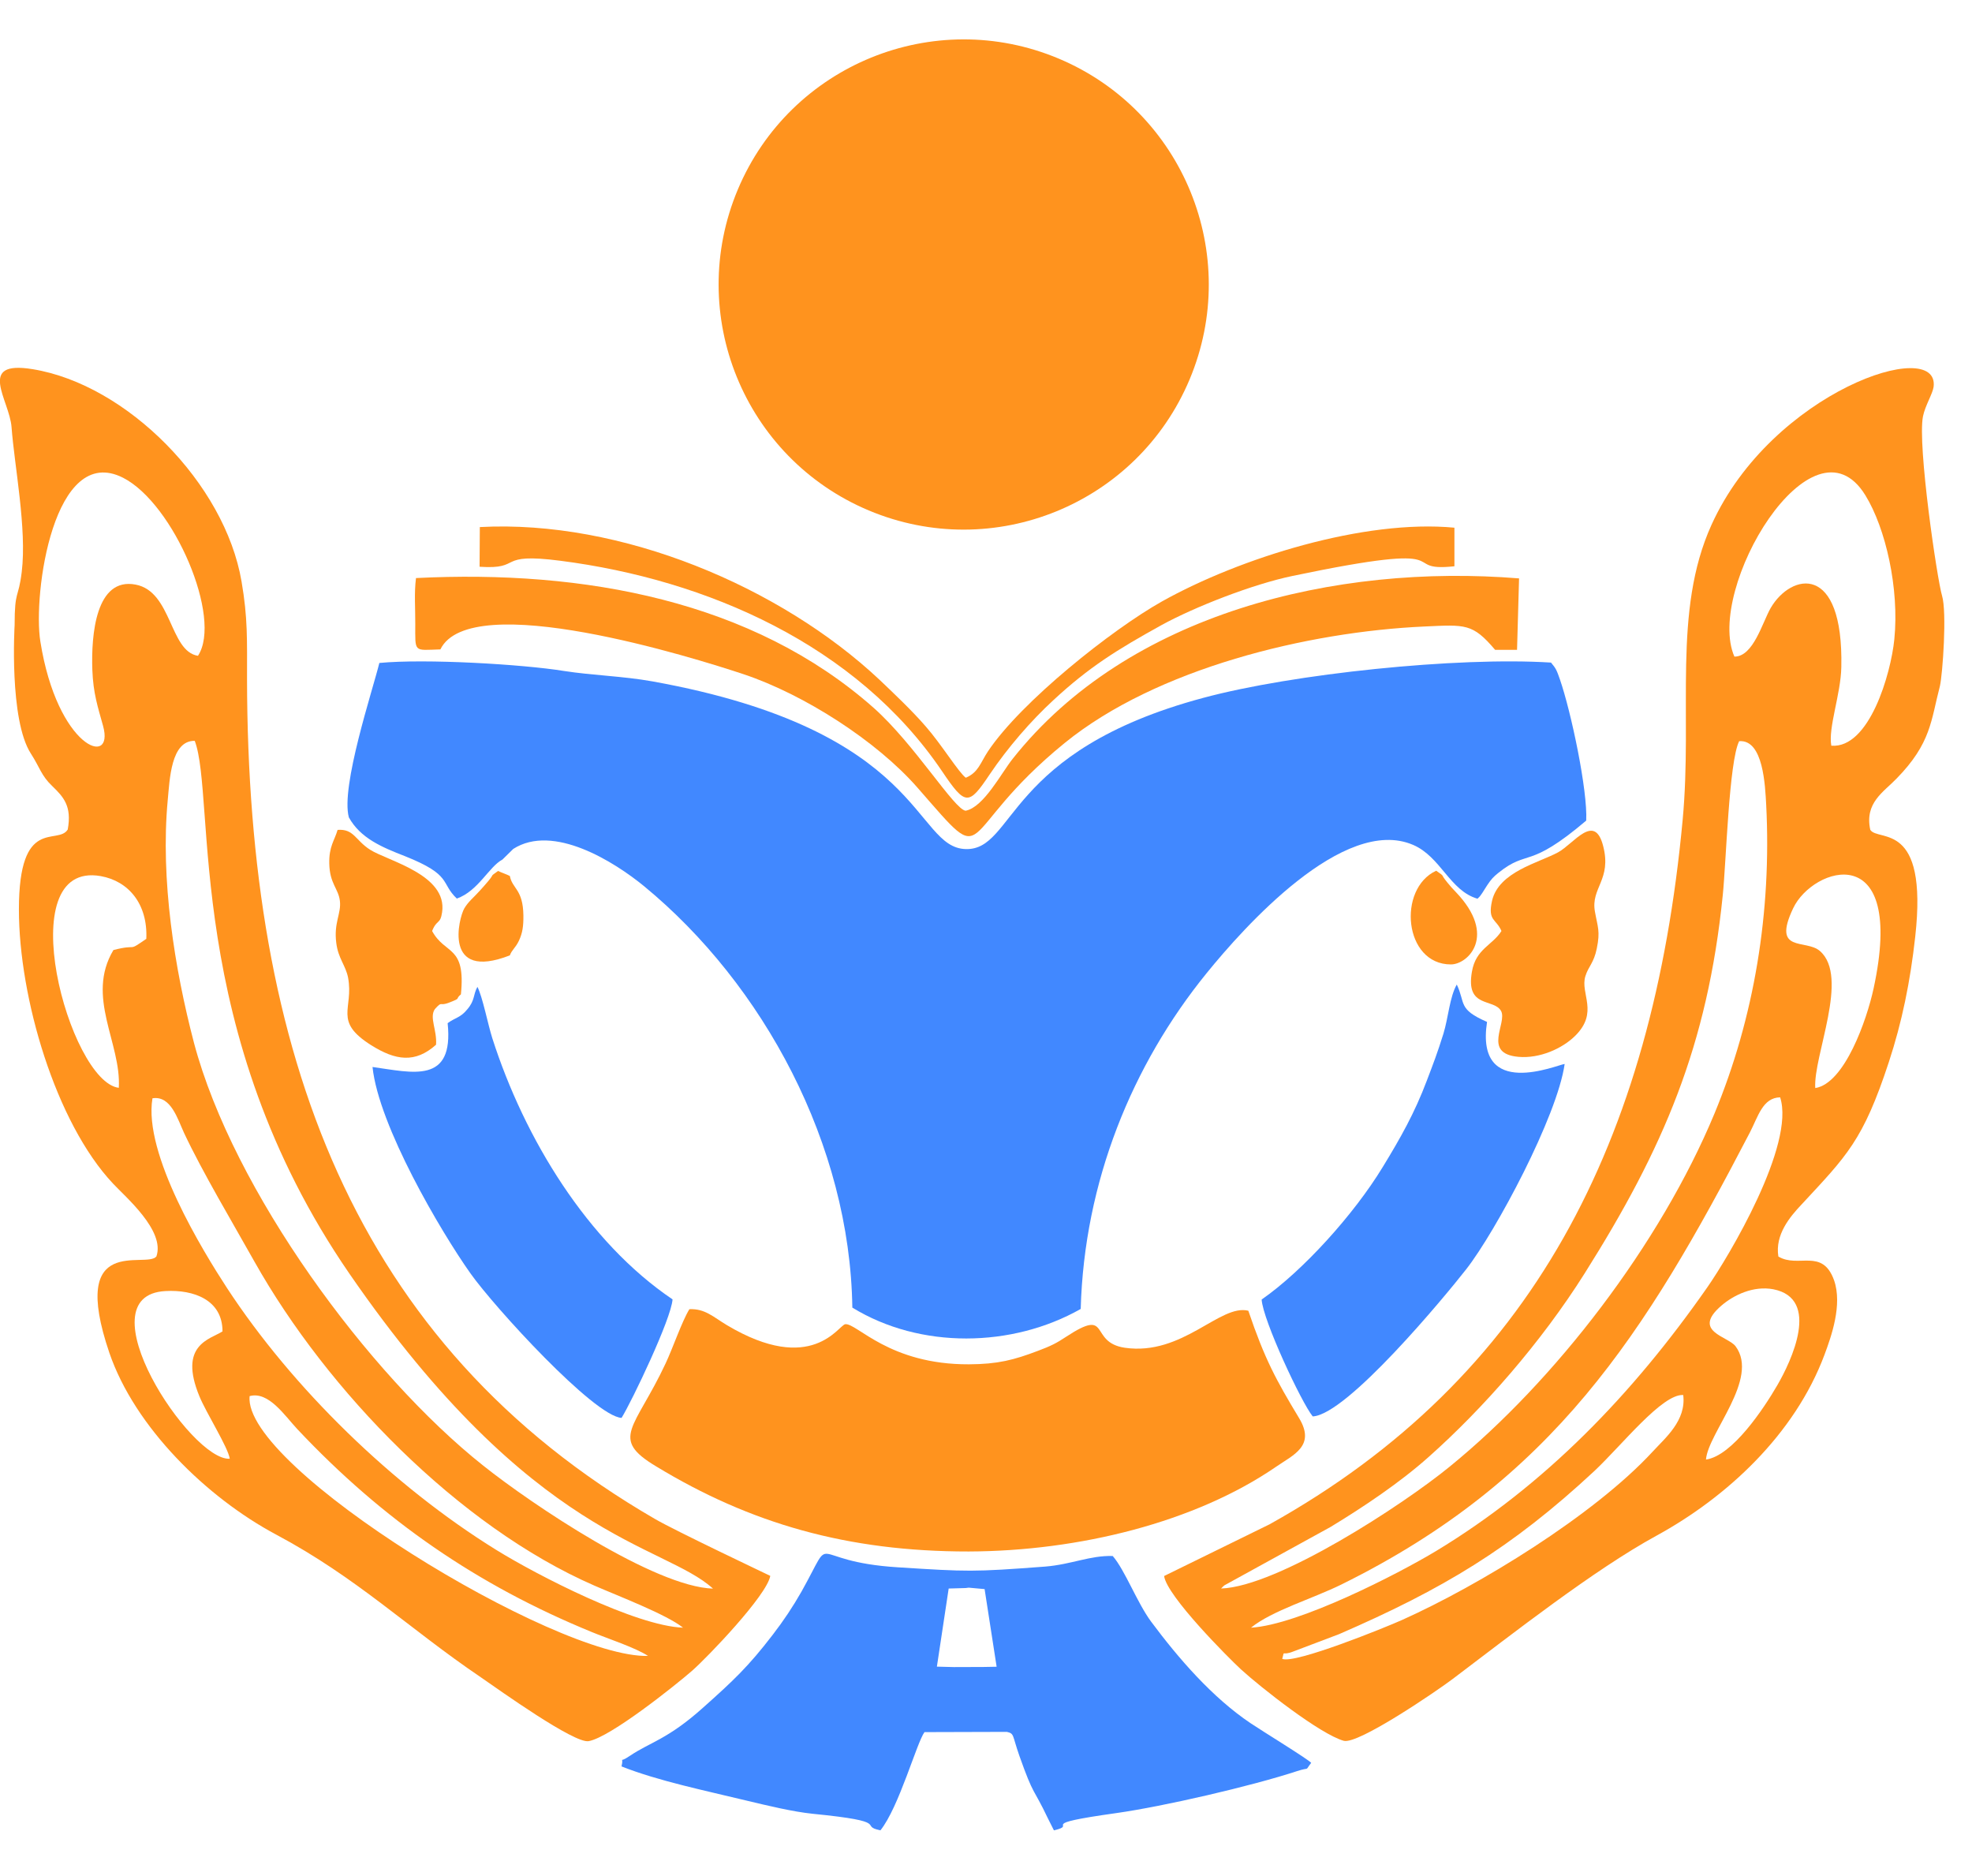 <svg width="41" height="39" viewBox="0 0 41 39" fill="none" xmlns="http://www.w3.org/2000/svg">
<path fill-rule="evenodd" clip-rule="evenodd" d="M7.253 16.992C7.493 17.423 7.931 17.609 8.421 17.799C9.409 18.193 9.152 18.351 9.498 18.68C9.944 18.522 10.166 18.017 10.446 17.869L10.671 17.648C11.503 17.114 12.775 17.918 13.389 18.421C15.872 20.463 17.672 23.795 17.721 27.183C19.137 28.052 21.048 28.017 22.469 27.211C22.543 24.564 23.538 22.139 25.085 20.233C25.86 19.277 27.939 16.945 29.38 17.564C29.957 17.812 30.143 18.517 30.719 18.683C30.786 18.616 30.752 18.656 30.818 18.564C30.853 18.512 30.88 18.463 30.917 18.408C31.004 18.277 31.046 18.232 31.152 18.146C31.779 17.643 31.766 18.089 32.979 17.059C33.011 16.435 32.667 14.804 32.432 14.123C32.365 13.93 32.348 13.893 32.247 13.774C30.299 13.65 26.878 14.007 25.019 14.507C20.887 15.614 21.113 17.68 20.078 17.651C18.989 17.621 19.239 15.188 13.565 14.165C12.946 14.054 12.325 14.042 11.723 13.948C10.86 13.809 8.845 13.69 7.887 13.782C7.746 14.356 7.08 16.354 7.253 16.992Z" fill="#4188FF"/>
<path fill-rule="evenodd" clip-rule="evenodd" d="M20.14 32.253C22.437 32.246 24.853 31.644 26.529 30.493C26.888 30.245 27.358 30.06 27.011 29.483C26.526 28.679 26.296 28.255 25.954 27.248C25.365 27.102 24.59 28.191 23.387 28.018C22.625 27.906 23.115 27.166 22.165 27.79C21.964 27.924 21.843 27.983 21.585 28.08C21.078 28.273 20.744 28.359 20.145 28.362C18.486 28.369 17.818 27.505 17.575 27.528C17.439 27.54 16.885 28.604 15.112 27.547C14.835 27.382 14.659 27.201 14.333 27.216C14.174 27.478 13.991 28.02 13.838 28.345C13.199 29.708 12.669 29.899 13.637 30.481C15.6 31.674 17.622 32.255 20.14 32.253Z" fill="#FF931E"/>
<path fill-rule="evenodd" clip-rule="evenodd" d="M9.156 13.5C9.782 12.22 14.436 13.675 15.463 14.017C16.721 14.438 18.226 15.403 19.077 16.376C20.659 18.186 19.783 17.359 22.139 15.443C24.045 13.896 27.187 13.133 29.617 13.024C30.469 12.985 30.617 12.957 31.085 13.509H31.541L31.583 12.024C27.771 11.715 23.454 12.745 21.055 15.774C20.817 16.072 20.454 16.779 20.077 16.854C19.84 16.829 19.018 15.473 18.162 14.713C15.649 12.49 12.149 11.841 8.649 12.017C8.609 12.329 8.636 12.651 8.634 12.97C8.634 13.576 8.594 13.517 9.156 13.5Z" fill="#FF931E"/>
<path fill-rule="evenodd" clip-rule="evenodd" d="M26.231 27.015C26.256 27.443 27.06 29.161 27.293 29.445C28.004 29.413 30.043 26.95 30.484 26.386C31.098 25.601 32.377 23.207 32.531 22.118C32.383 22.133 30.667 22.881 30.917 21.244C30.303 20.977 30.474 20.856 30.288 20.467C30.14 20.725 30.113 21.153 30.011 21.487C29.885 21.891 29.801 22.108 29.665 22.465C29.412 23.136 29.12 23.653 28.751 24.257C28.147 25.252 27.078 26.428 26.231 27.015Z" fill="#4188FF"/>
<path fill-rule="evenodd" clip-rule="evenodd" d="M9.307 21.27C9.44 22.544 8.582 22.297 7.745 22.181C7.874 23.408 9.163 25.599 9.78 26.47C10.275 27.171 12.351 29.441 12.923 29.476C13.141 29.122 13.958 27.413 13.983 27.012C12.22 25.822 10.906 23.676 10.235 21.581C10.146 21.302 10.032 20.718 9.926 20.515C9.832 20.688 9.879 20.792 9.715 20.983C9.577 21.156 9.46 21.156 9.307 21.27Z" fill="#4188FF"/>
<path fill-rule="evenodd" clip-rule="evenodd" d="M9.971 11.782C10.896 11.844 10.285 11.48 11.656 11.658C14.689 12.049 17.808 13.403 19.587 16.034C20.073 16.755 20.14 16.75 20.575 16.101C20.951 15.542 21.437 14.982 21.899 14.557C22.645 13.866 23.221 13.509 24.145 12.997C24.84 12.616 26.041 12.146 26.877 11.972C30.524 11.21 29.021 11.903 30.239 11.772V10.97C28.368 10.791 25.781 11.596 24.16 12.502C23.115 13.089 21.234 14.584 20.543 15.616C20.382 15.859 20.343 16.057 20.08 16.168C19.936 16.064 19.575 15.477 19.251 15.106C18.954 14.762 18.553 14.386 18.288 14.133C16.224 12.195 12.911 10.799 9.976 10.957L9.971 11.782Z" fill="#FF931E"/>
<path fill-rule="evenodd" clip-rule="evenodd" d="M31.217 19.354C31.031 19.651 30.684 19.723 30.603 20.2C30.467 20.97 31.058 20.747 31.209 21.017C31.343 21.267 30.811 21.901 31.568 21.97C32.014 22.01 32.481 21.797 32.746 21.537C33.249 21.042 32.848 20.658 32.962 20.292C33.026 20.087 33.138 20.02 33.199 19.718C33.274 19.356 33.217 19.272 33.16 18.95C33.071 18.455 33.514 18.289 33.331 17.586C33.152 16.888 32.724 17.537 32.395 17.718C31.991 17.938 31.16 18.121 31.021 18.727C30.927 19.148 31.105 19.096 31.217 19.354Z" fill="#FF931E"/>
<path fill-rule="evenodd" clip-rule="evenodd" d="M9.583 20.671C9.687 19.639 9.257 19.859 8.984 19.354C9.083 19.106 9.155 19.223 9.192 18.963C9.306 18.181 8.061 17.898 7.692 17.663C7.383 17.463 7.358 17.227 7.019 17.252C6.954 17.477 6.838 17.594 6.846 17.953C6.855 18.371 7.034 18.47 7.066 18.723C7.101 18.99 6.935 19.178 6.992 19.606C7.031 19.923 7.187 20.069 7.237 20.324C7.358 20.978 6.92 21.225 7.717 21.728C8.222 22.045 8.63 22.109 9.066 21.718C9.088 21.408 8.922 21.154 9.041 20.978C9.207 20.794 9.12 20.931 9.348 20.839C9.606 20.738 9.45 20.782 9.583 20.671Z" fill="#FF931E"/>
<path fill-rule="evenodd" clip-rule="evenodd" d="M40.377 12.383C40.278 12.059 39.862 9.249 39.981 8.655C40.026 8.432 40.182 8.187 40.202 8.041C40.33 6.984 36.843 8.135 35.585 10.908C34.768 12.707 35.194 14.804 34.984 17.047C34.36 23.735 31.862 28.641 26.396 31.688L24.203 32.763C24.26 33.181 25.545 34.468 25.8 34.703C26.203 35.072 27.446 36.052 27.939 36.189C28.241 36.268 29.889 35.142 30.206 34.901C31.461 33.953 33.144 32.632 34.441 31.924C35.904 31.124 37.313 29.82 37.932 28.166C38.075 27.782 38.31 27.124 38.132 26.614C37.887 25.936 37.387 26.371 36.974 26.121C36.902 25.668 37.211 25.299 37.454 25.042C38.397 24.025 38.734 23.715 39.271 22.079C39.543 21.252 39.716 20.413 39.82 19.47C40.09 17.042 39.048 17.509 38.885 17.25C38.763 16.688 39.164 16.465 39.429 16.188C40.155 15.447 40.145 14.977 40.333 14.262C40.39 14.014 40.481 12.725 40.377 12.383ZM25.387 33.023C25.401 33.013 25.416 32.993 25.421 32.988C25.431 32.98 25.448 32.963 25.458 32.956L27.664 31.743C28.347 31.329 29.107 30.82 29.701 30.29C30.835 29.282 32.04 27.911 32.949 26.468C34.587 23.869 35.501 21.737 35.818 18.611C35.889 17.928 35.947 15.829 36.159 15.408C36.662 15.368 36.699 16.334 36.721 16.73C36.835 18.955 36.474 21.153 35.645 23.151C34.516 25.866 32.335 28.703 30.142 30.488C29.166 31.287 26.565 32.983 25.387 33.023ZM34.36 30.178C33.135 31.505 30.743 32.963 29.152 33.676C28.805 33.832 26.926 34.594 26.659 34.486C26.716 34.28 26.632 34.436 26.894 34.33L27.842 33.971C29.988 33.04 31.422 32.188 33.152 30.577C33.728 30.035 34.558 28.975 34.996 29C35.063 29.532 34.62 29.894 34.36 30.178ZM36.952 28.797C36.672 29.28 36.018 30.265 35.469 30.342C35.513 29.785 36.585 28.661 36.085 27.988C35.929 27.777 35.162 27.681 35.791 27.141C36.043 26.923 36.456 26.723 36.87 26.802C37.86 26.998 37.241 28.3 36.952 28.797ZM35.493 26.767C33.944 28.985 32.122 30.874 29.855 32.245C29.07 32.718 27.008 33.778 26.01 33.837C26.446 33.483 27.302 33.23 27.892 32.938C32.295 30.763 34.196 27.745 36.382 23.542C36.553 23.213 36.647 22.819 37.011 22.812C37.33 23.797 35.941 26.126 35.493 26.767ZM38.954 20.549C38.813 21.203 38.35 22.525 37.741 22.619C37.699 21.945 38.456 20.312 37.84 19.772C37.548 19.512 36.835 19.824 37.281 18.883C37.687 18.017 39.637 17.393 38.954 20.549ZM39.385 13.291C39.313 14.009 38.865 15.564 38.075 15.502C38.006 15.133 38.273 14.428 38.283 13.868C38.33 11.688 37.239 11.913 36.815 12.638C36.642 12.938 36.454 13.653 36.06 13.65C35.449 12.252 37.682 8.504 38.783 10.296C39.206 10.982 39.491 12.237 39.385 13.291Z" fill="#FF931E"/>
<path fill-rule="evenodd" clip-rule="evenodd" d="M13.621 31.579C7.329 27.938 5.148 21.861 5.136 14.118C5.136 13.296 5.153 12.848 5.022 12.088C4.675 10.049 2.638 7.994 0.68 7.675C-0.496 7.482 0.197 8.314 0.24 8.878C0.299 9.678 0.561 10.992 0.452 11.888C0.383 12.462 0.304 12.247 0.304 12.997C0.304 12.997 0.185 14.96 0.643 15.668C0.829 15.955 0.856 16.123 1.086 16.341C1.316 16.564 1.499 16.755 1.408 17.245C1.198 17.581 0.393 16.953 0.393 18.906C0.393 20.737 1.155 23.334 2.349 24.604C2.603 24.879 3.438 25.582 3.252 26.119C3.042 26.386 1.42 25.614 2.274 28.124C2.804 29.671 4.297 31.131 5.74 31.901C7.423 32.797 8.492 33.849 9.995 34.867C10.389 35.139 11.938 36.248 12.238 36.196C12.688 36.117 14.045 35.033 14.391 34.731C14.71 34.451 15.946 33.164 16.015 32.76C15.993 32.748 14.037 31.822 13.621 31.579ZM0.839 13.336C0.68 12.346 1.116 9.2 2.559 9.932C3.613 10.47 4.631 12.851 4.116 13.633C3.524 13.542 3.579 12.296 2.819 12.153C1.995 11.995 1.893 13.188 1.92 13.93C1.938 14.413 2.034 14.698 2.143 15.091C2.386 15.97 1.193 15.556 0.839 13.336ZM2.358 19.75C1.777 20.723 2.524 21.686 2.47 22.614C1.44 22.49 0.188 17.878 2.094 18.213C2.675 18.317 3.074 18.794 3.042 19.517C2.626 19.804 2.893 19.611 2.358 19.75ZM3.443 26.839C4.027 26.807 4.626 27.022 4.626 27.678C4.366 27.844 3.703 27.953 4.146 29.027C4.287 29.372 4.742 30.087 4.777 30.325C3.965 30.377 1.698 26.928 3.443 26.839ZM5.19 29.023C5.584 28.916 5.918 29.428 6.183 29.711C7.963 31.602 9.918 32.951 12.307 33.929C12.616 34.057 13.22 34.255 13.473 34.424C11.559 34.478 5.034 30.5 5.19 29.023ZM10.322 32.223C8.168 30.891 6.079 28.854 4.717 26.772C4.227 26.02 2.975 23.988 3.17 22.832C3.554 22.77 3.693 23.265 3.829 23.557C4.208 24.364 4.844 25.431 5.292 26.23C6.802 28.913 9.532 31.73 12.359 32.963C12.847 33.176 13.859 33.562 14.201 33.837C13.215 33.8 11.171 32.748 10.322 32.223ZM10.047 30.468C7.658 28.572 4.851 24.755 4.034 21.683C3.628 20.136 3.334 18.279 3.487 16.638C3.529 16.205 3.552 15.393 4.049 15.401C4.495 16.579 3.799 21.445 7.265 26.478C11.089 32.03 13.785 32.082 14.824 33.025C13.611 32.988 11.062 31.277 10.047 30.468Z" fill="#FF931E"/>
<path fill-rule="evenodd" clip-rule="evenodd" d="M29.86 18.101C29.048 18.475 29.186 20.049 30.166 20.049C30.523 20.049 31.134 19.448 30.268 18.544C30.199 18.472 30.159 18.43 30.092 18.346C29.924 18.143 30.065 18.245 29.86 18.101Z" fill="#FF931E"/>
<path fill-rule="evenodd" clip-rule="evenodd" d="M10.6 19.861C10.644 19.742 10.718 19.707 10.79 19.554C10.864 19.393 10.884 19.257 10.882 19.032C10.874 18.48 10.652 18.482 10.6 18.21C10.52 18.17 10.444 18.148 10.355 18.106C10.164 18.245 10.298 18.141 10.152 18.316C10.082 18.396 10.045 18.443 9.978 18.514C9.842 18.665 9.738 18.742 9.654 18.883C9.54 19.074 9.199 20.406 10.6 19.861Z" fill="#FF931E"/>
<path fill-rule="evenodd" clip-rule="evenodd" d="M26.004 35.825C25.204 35.288 24.504 34.478 23.934 33.713C23.64 33.315 23.39 32.642 23.135 32.347C22.665 32.332 22.276 32.523 21.729 32.567C20.221 32.681 20.13 32.674 18.669 32.582C16.721 32.461 17.392 31.788 16.662 33.09C16.486 33.399 16.296 33.686 16.063 33.988C15.56 34.644 15.246 34.939 14.627 35.491C13.882 36.161 13.521 36.213 13.09 36.505C12.838 36.676 12.981 36.478 12.922 36.721C13.684 37.023 14.652 37.221 15.531 37.434C15.954 37.535 16.486 37.664 16.899 37.706C18.583 37.872 17.833 37.954 18.305 38.05C18.692 37.567 19.058 36.231 19.221 36.008L20.934 36.003C21.093 36.04 21.041 36.065 21.194 36.501C21.499 37.362 21.477 37.149 21.783 37.793L21.912 38.05C22.454 37.924 21.462 37.936 23.212 37.691C24.189 37.553 26.014 37.132 26.964 36.82C27.261 36.723 27.113 36.837 27.261 36.647C27.207 36.577 26.222 35.973 26.004 35.825ZM20.444 34.654L19.833 34.656L19.479 34.647L19.724 33.023L20.078 33.013L20.14 33.005L20.471 33.035L20.721 34.649L20.444 34.654Z" fill="#4188FF"/>
<path d="M24.733 7.888C25.823 5.295 24.604 2.308 22.011 1.218C19.417 0.128 16.43 1.347 15.34 3.94C14.25 6.534 15.469 9.521 18.062 10.611C20.656 11.701 23.643 10.482 24.733 7.888Z" fill="#FF931E"/>
</svg>
